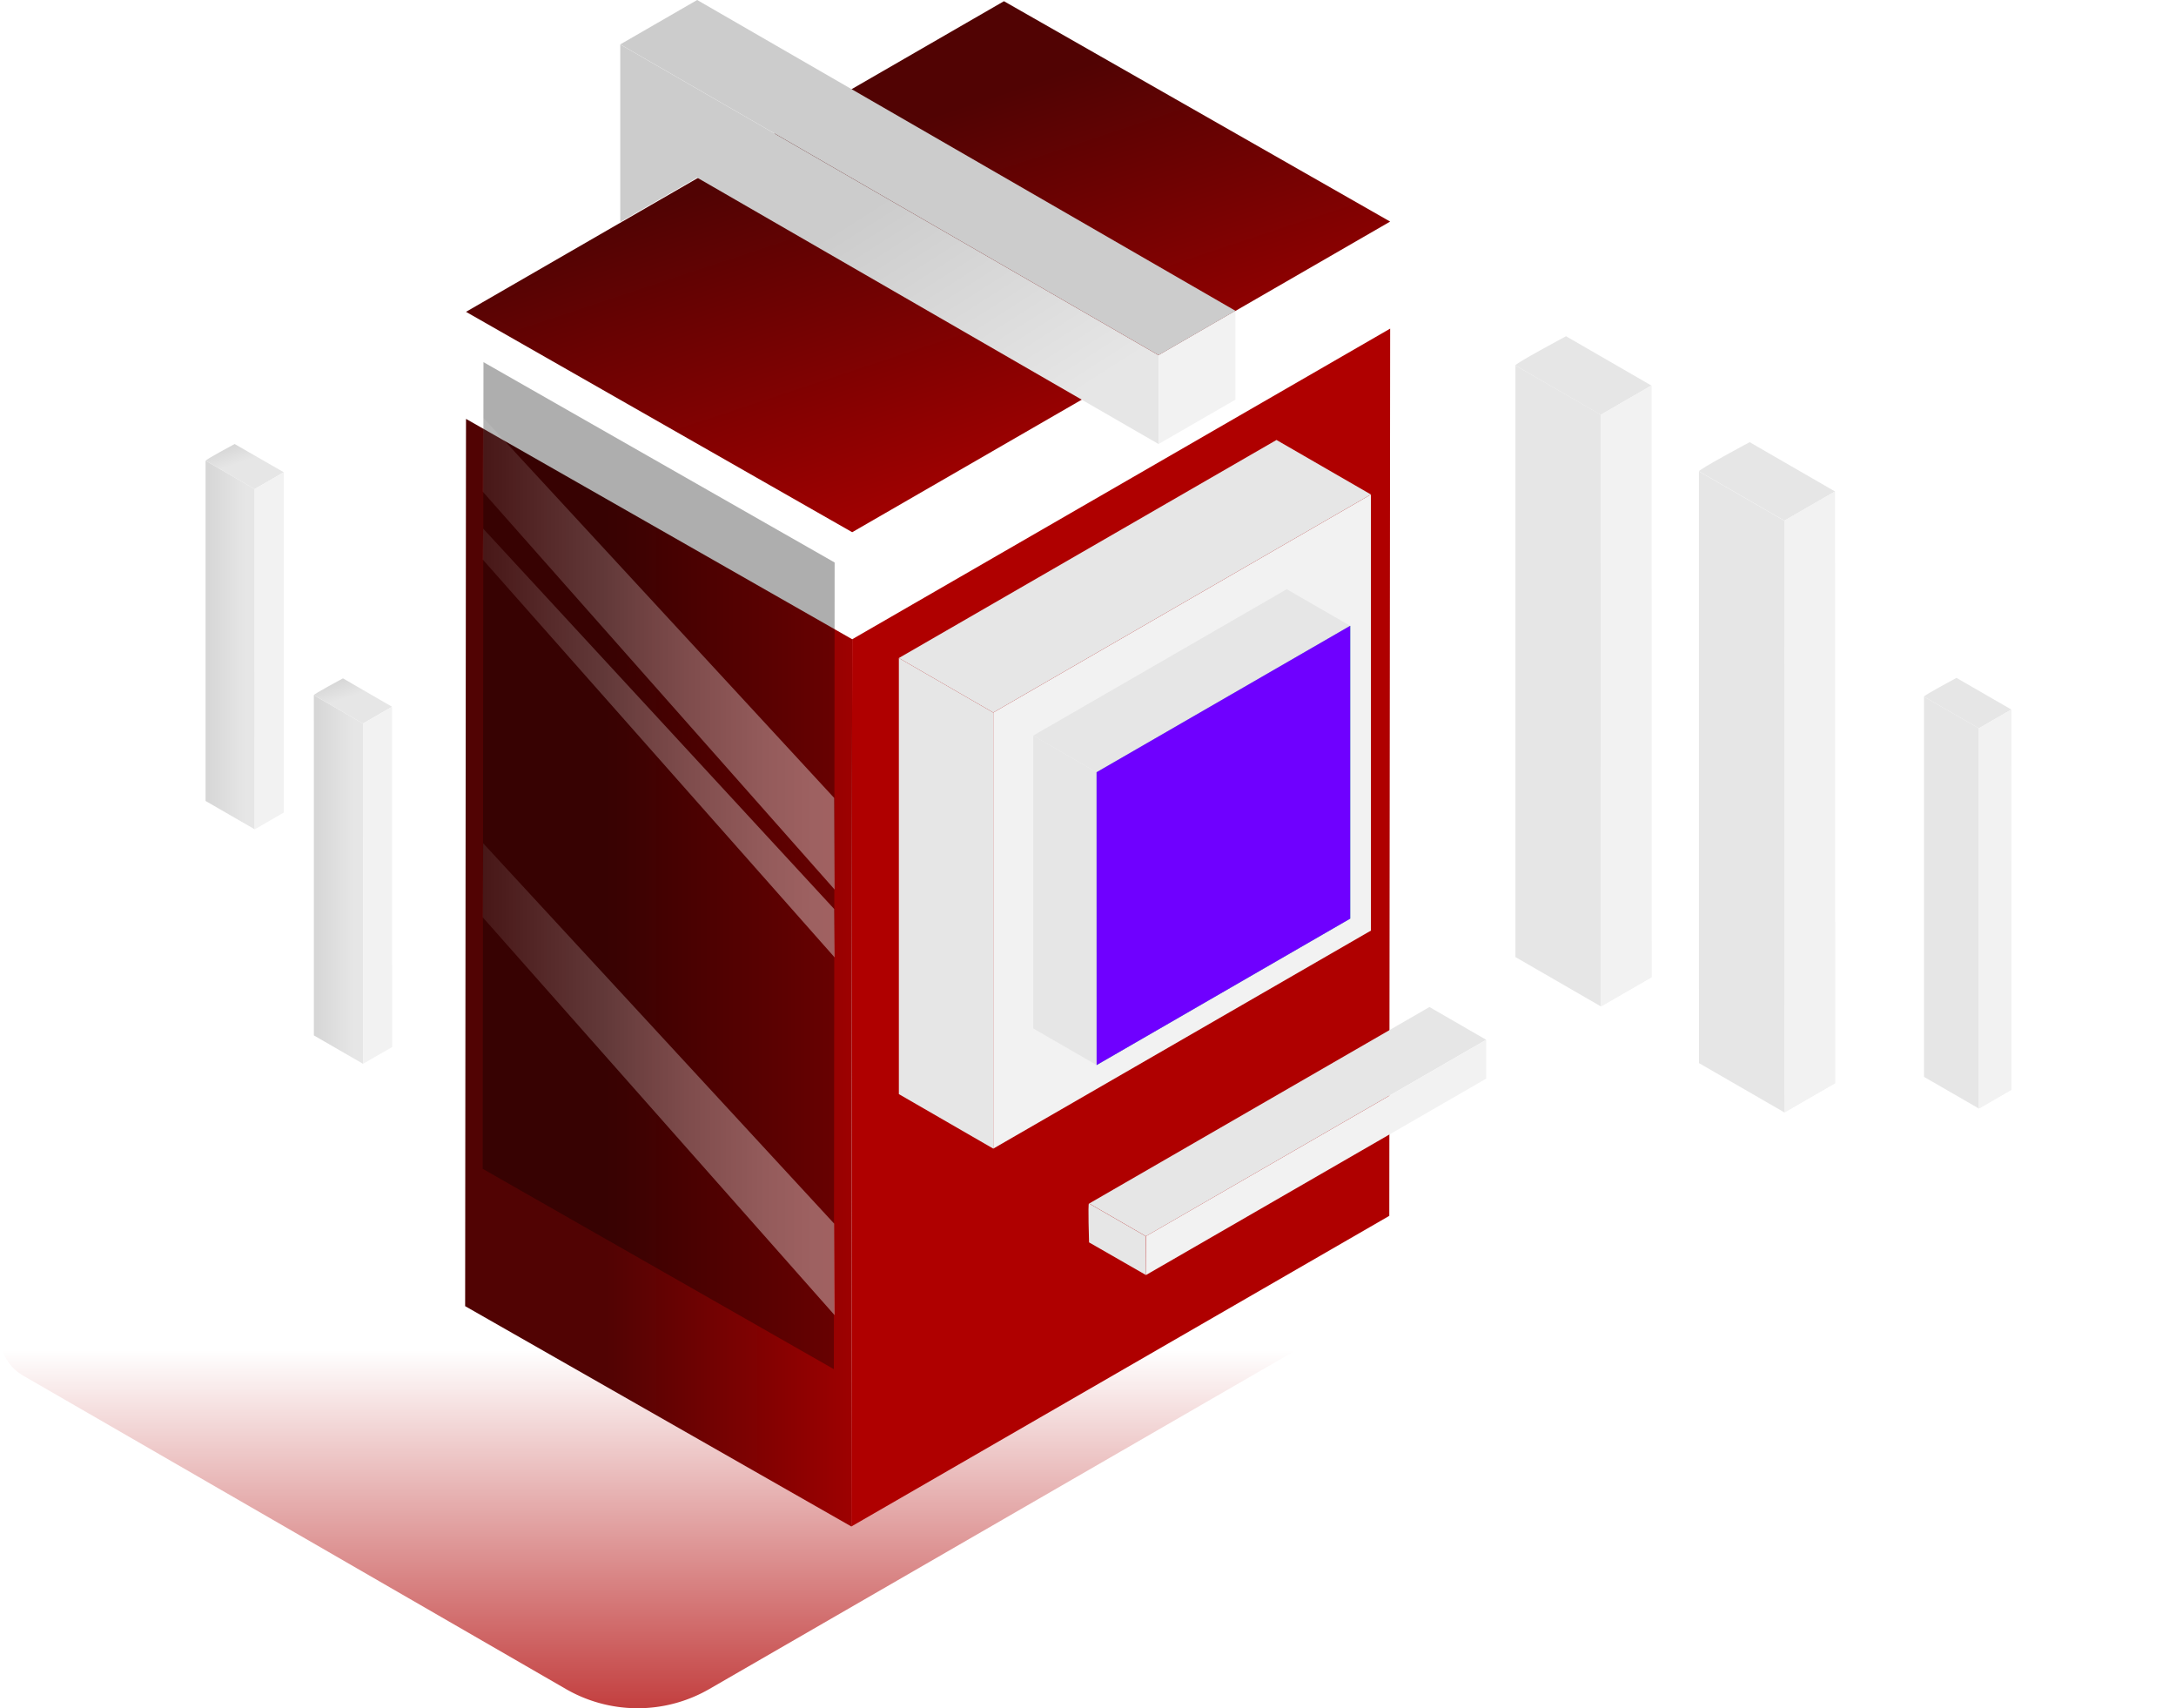 <svg xmlns="http://www.w3.org/2000/svg" xmlns:xlink="http://www.w3.org/1999/xlink" width="711.622" height="558.559" viewBox="0 0 711.622 558.559">
  <defs>
    <linearGradient id="linear-gradient" x1="0.5" y1="0.606" x2="0.5" y2="1.131" gradientUnits="objectBoundingBox">
      <stop offset="0" stop-color="#fff"/>
      <stop offset="1" stop-color="#af0000"/>
    </linearGradient>
    <linearGradient id="linear-gradient-2" x1="0.749" y1="0.934" x2="0.379" y2="0.289" gradientUnits="objectBoundingBox">
      <stop offset="0" stop-color="#af0000"/>
      <stop offset="1" stop-color="#510303"/>
    </linearGradient>
    <filter id="Path_976" x="270.914" y="72.453" width="191.212" height="434.175" filterUnits="userSpaceOnUse">
      <feOffset dy="35" input="SourceAlpha"/>
      <feGaussianBlur stdDeviation="2.5" result="blur"/>
      <feFlood flood-color="#510303" flood-opacity="0.212"/>
      <feComposite operator="in" in2="blur"/>
      <feComposite in="SourceGraphic"/>
    </filter>
    <linearGradient id="linear-gradient-3" x1="1.145" y1="0.5" x2="0.363" y2="0.5" xlink:href="#linear-gradient-2"/>
    <filter id="Path_977" x="144.615" y="101.964" width="141.582" height="404.664" filterUnits="userSpaceOnUse">
      <feOffset dy="35" input="SourceAlpha"/>
      <feGaussianBlur stdDeviation="2.5" result="blur-2"/>
      <feFlood flood-color="#510303" flood-opacity="0.212"/>
      <feComposite operator="in" in2="blur-2"/>
      <feComposite in="SourceGraphic"/>
    </filter>
    <linearGradient id="linear-gradient-4" x1="0.938" y1="0.5" x2="-0.194" y2="0.5" gradientUnits="objectBoundingBox">
      <stop offset="0" stop-color="#fff" stop-opacity="0.376"/>
      <stop offset="0.12" stop-color="#fff" stop-opacity="0.353"/>
      <stop offset="0.33" stop-color="#fff" stop-opacity="0.29"/>
      <stop offset="0.59" stop-color="#fff" stop-opacity="0.188"/>
      <stop offset="0.9" stop-color="#fff" stop-opacity="0.051"/>
      <stop offset="1" stop-color="#fff" stop-opacity="0"/>
    </linearGradient>
    <linearGradient id="linear-gradient-7" x1="-0.7" y1="1.408" x2="-0.303" y2="1.869" gradientUnits="objectBoundingBox">
      <stop offset="0" stop-color="#ccc"/>
      <stop offset="1" stop-color="#e6e6e6"/>
    </linearGradient>
    <linearGradient id="linear-gradient-8" x1="-0.405" y1="2.373" x2="-0.087" y2="2.733" xlink:href="#linear-gradient-7"/>
    <linearGradient id="linear-gradient-9" x1="-0.484" y1="0.5" x2="0.816" y2="0.5" xlink:href="#linear-gradient-7"/>
    <linearGradient id="linear-gradient-10" x1="0.125" y1="-0.153" x2="0.452" y2="0.415" xlink:href="#linear-gradient-7"/>
    <linearGradient id="linear-gradient-11" x1="-0.483" y1="0.5" x2="0.817" y2="0.5" xlink:href="#linear-gradient-7"/>
    <linearGradient id="linear-gradient-12" x1="0.125" y1="-0.15" x2="0.452" y2="0.417" xlink:href="#linear-gradient-7"/>
    <linearGradient id="linear-gradient-13" x1="6.421" y1="-4.067" x2="6.371" y2="-3.614" xlink:href="#linear-gradient-7"/>
    <linearGradient id="linear-gradient-15" x1="47.546" y1="-12.569" x2="46.975" y2="-11.22" xlink:href="#linear-gradient-7"/>
    <linearGradient id="linear-gradient-17" x1="6.114" y1="-3.146" x2="6.063" y2="-2.693" xlink:href="#linear-gradient-7"/>
    <linearGradient id="linear-gradient-19" x1="45.418" y1="-9.617" x2="44.847" y2="-8.269" xlink:href="#linear-gradient-7"/>
    <linearGradient id="linear-gradient-21" x1="8.709" y1="-3.281" x2="8.658" y2="-2.828" xlink:href="#linear-gradient-7"/>
    <linearGradient id="linear-gradient-23" x1="63.412" y1="-10.053" x2="62.841" y2="-8.705" xlink:href="#linear-gradient-7"/>
    <linearGradient id="linear-gradient-25" x1="2.195" y1="-4.179" x2="1.84" y2="-3.935" xlink:href="#linear-gradient-7"/>
    <linearGradient id="linear-gradient-26" x1="3.302" y1="-41.781" x2="2.941" y2="-39.93" xlink:href="#linear-gradient-7"/>
    <linearGradient id="linear-gradient-27" x1="44.26" y1="5.098" x2="42.84" y2="4.716" xlink:href="#linear-gradient-7"/>
    <linearGradient id="linear-gradient-28" x1="62.666" y1="7.016" x2="61.247" y2="6.634" xlink:href="#linear-gradient-7"/>
    <linearGradient id="linear-gradient-29" x1="11.799" y1="13.634" x2="11.542" y2="12.877" xlink:href="#linear-gradient-7"/>
    <linearGradient id="linear-gradient-30" x1="8.113" y1="10.181" x2="7.855" y2="9.424" xlink:href="#linear-gradient-7"/>
    <linearGradient id="linear-gradient-31" x1="28.611" y1="21.442" x2="28.674" y2="21.283" gradientUnits="objectBoundingBox">
      <stop offset="0" stop-color="#2affb4"/>
      <stop offset="1" stop-color="#7fffb6"/>
    </linearGradient>
    <linearGradient id="linear-gradient-32" x1="108.281" y1="14.296" x2="107.888" y2="14.148" xlink:href="#linear-gradient-31"/>
    <linearGradient id="linear-gradient-33" x1="14.614" y1="5.466" x2="15.105" y2="4.957" gradientUnits="objectBoundingBox">
      <stop offset="0" stop-color="#030351"/>
      <stop offset="1" stop-color="#7fffb6"/>
    </linearGradient>
  </defs>
  <g id="ComputerIcon" transform="translate(-224.999 -192.221)">
    <g id="Layer_2" data-name="Layer 2" transform="translate(433.004 353.721)">
      <g id="Layer_7" data-name="Layer 7" transform="translate(-208.004 100)">
        <path id="Path_974" data-name="Path 974" d="M7.56,162.122,284.825,2.023a15.1,15.1,0,0,1,15.1,0L493.33,113.7a15.1,15.1,0,0,1,0,26.171L231.981,290.766a46.9,46.9,0,0,1-46.932,0L7.56,188.293a15.1,15.1,0,0,1,0-26.171Z" transform="translate(0.004)" fill="url(#linear-gradient)"/>
      </g>
    </g>
    <g id="Server" transform="translate(297.214 192.221)">
      <g id="Layer_2-2" data-name="Layer 2">
        <g id="Layer_1" data-name="Layer 1" transform="translate(80.183 0.395)">
          <path id="Path_975" data-name="Path 975" d="M56.84,101.849,232.766.28l126.3,72.058L183.138,173.907Z" transform="translate(-56.84 -0.28)" fill="url(#linear-gradient-2)"/>
        </g>
        <g id="Layer_2-3" data-name="Layer 2" transform="translate(206.199 72.453)">
          <g transform="matrix(1, 0, 0, 1, -278.41, -72.45)" filter="url(#Path_976)">
            <path id="Path_976-2" data-name="Path 976" d="M146.17,443.035,322.1,341.466l.282-290.106L146.452,152.929Z" transform="translate(132.24 21.09)" fill="#af0000"/>
          </g>
        </g>
        <g id="Layer_3" data-name="Layer 3" transform="translate(79.901 101.964)">
          <g transform="matrix(1, 0, 0, 1, -152.12, -101.96)" filter="url(#Path_977)">
            <path id="Path_977-2" data-name="Path 977" d="M56.64,362.4l.282-290.12,126.3,72.058-.282,290.106Z" transform="translate(95.48 29.68)" fill="url(#linear-gradient-3)"/>
          </g>
          <path id="Path_978" data-name="Path 978" d="M60.71,347.709,60.964,83.94l114.843,65.512-.254,263.769Z" transform="translate(-54.969 -67.491)" opacity="0.32"/>
          <path id="Path_979" data-name="Path 979" d="M60.865,195.46l-.155,24.193L175.793,349.76l-.141-29.935Z" transform="translate(-54.969 -21.692)" fill="url(#linear-gradient-4)"/>
          <path id="Path_980" data-name="Path 980" d="M60.865,122.53l-.155,10.086L175.793,262.723l-.141-15.828Z" transform="translate(-54.969 -51.643)" fill="url(#linear-gradient-4)"/>
          <path id="Path_981" data-name="Path 981" d="M60.865,96.8l-.155,24.193L175.793,251.1l-.141-29.949Z" transform="translate(-54.969 -62.21)" fill="url(#linear-gradient-4)"/>
        </g>
        <g id="Layer_4" data-name="Layer 4" transform="translate(130.629)">
          <path id="Path_982" data-name="Path 982" d="M217.39,115.6V86.556L242.542,72.04v29.046Z" transform="translate(-41.351 29.585)" fill="#f2f2f2"/>
          <path id="Path_983" data-name="Path 983" d="M92.6,10.31V68.36l25.138-14.516,150.9,87.11V111.907Z" transform="translate(-92.6 4.234)" fill="url(#linear-gradient-7)"/>
          <path id="Path_984" data-name="Path 984" d="M92.6,14.516,268.639,116.141l25.152-14.516L117.752,0,92.6,14.516v.028" transform="translate(-92.6)" fill="url(#linear-gradient-8)"/>
        </g>
        <g id="Layer_9" data-name="Layer 9" transform="translate(-5 22.458)">
          <path id="Path_989" data-name="Path 989" d="M.01,185.86l16.054,9.282V306.389L.01,297.12" transform="translate(0.004 -57.686)" fill="url(#linear-gradient-9)"/>
          <path id="Path_990" data-name="Path 990" d="M0,187.445l16.054,9.282,9.522-5.5L9.522,182s-9.875,5.276-9.508,5.488" transform="translate(0 -59.271)" fill="url(#linear-gradient-10)"/>
          <path id="Path_991" data-name="Path 991" d="M20.912,188.54l.014,111.26-9.508,5.5L11.39,194.04Z" transform="translate(4.678 -56.585)" fill="#f2f2f2"/>
          <path id="Path_992" data-name="Path 992" d="M25.11,240.22l16.068,9.268V360.734l-16.054-9.268" transform="translate(10.312 -35.361)" fill="url(#linear-gradient-11)"/>
          <path id="Path_993" data-name="Path 993" d="M25.113,241.822,41.18,251.09l9.508-5.488L34.635,236.32s-9.875,5.29-9.522,5.5" transform="translate(10.31 -36.963)" fill="url(#linear-gradient-12)"/>
          <path id="Path_994" data-name="Path 994" d="M46.008,242.9l.028,111.26-9.522,5.488L36.5,248.388Z" transform="translate(14.99 -34.26)" fill="#f2f2f2"/>
        </g>
        <g id="Layer_11" data-name="Layer 11" transform="translate(496.16 77.154) rotate(60)">
          <path id="Path_995" data-name="Path 995" d="M0,16.122,27.924,0l167.53,96.72L167.53,112.842Z" transform="translate(0.282 68.078)" fill="url(#linear-gradient-13)"/>
          <path id="Path_996" data-name="Path 996" d="M0,16.122,27.924,0l167.53,96.72L167.53,112.842Z" transform="translate(0.282 68.078)" fill="url(#linear-gradient-13)"/>
          <path id="Path_997" data-name="Path 997" d="M28.206,0,.282,16.122s-.635,19.463,0,19.1L28.206,19.145Z" transform="translate(0 48.974)" fill="url(#linear-gradient-15)"/>
          <path id="Path_998" data-name="Path 998" d="M0,0,167.572,96.706v19.1L0,19.1Z" transform="translate(28.206 48.974)" fill="#f2f2f2"/>
          <path id="Path_999" data-name="Path 999" d="M28.206,0,.282,16.122s-.635,19.463,0,19.1L28.206,19.145Z" transform="translate(0 48.974)" fill="url(#linear-gradient-15)"/>
          <path id="Path_1000" data-name="Path 1000" d="M0,0,167.572,96.706v19.1L0,19.1Z" transform="translate(28.206 48.974)" fill="#f2f2f2"/>
          <path id="Path_1001" data-name="Path 1001" d="M0,16.122,27.924,0,195.468,96.72l-27.924,16.122Z" transform="translate(60.299 33.432)" fill="url(#linear-gradient-17)"/>
          <path id="Path_1002" data-name="Path 1002" d="M0,16.122,27.924,0,195.468,96.72l-27.924,16.122Z" transform="translate(60.299 33.432)" fill="url(#linear-gradient-17)"/>
          <path id="Path_1003" data-name="Path 1003" d="M28.206,0,.282,16.122s-.635,19.463,0,19.1L28.206,19.1Z" transform="translate(60.017 14.286)" fill="url(#linear-gradient-19)"/>
          <path id="Path_1004" data-name="Path 1004" d="M0,0,167.572,96.706v19.118L0,19.118Z" transform="translate(88.223 14.314)" fill="#f2f2f2"/>
          <path id="Path_1005" data-name="Path 1005" d="M28.206,0,.282,16.122s-.635,19.463,0,19.1L28.206,19.1Z" transform="translate(60.017 14.286)" fill="url(#linear-gradient-19)"/>
          <path id="Path_1006" data-name="Path 1006" d="M0,0,167.572,96.706v19.118L0,19.118Z" transform="translate(88.223 14.314)" fill="#f2f2f2"/>
          <path id="Path_1007" data-name="Path 1007" d="M0,10.366,17.944,0,125.61,62.156,107.666,72.522Z" transform="translate(160.87 12.271)" fill="url(#linear-gradient-21)"/>
          <path id="Path_1008" data-name="Path 1008" d="M0,10.366,17.944,0,125.61,62.156,107.666,72.522Z" transform="translate(160.87 12.271)" fill="url(#linear-gradient-21)"/>
          <path id="Path_1009" data-name="Path 1009" d="M18.122,0,.178,10.366s-.4,12.506,0,12.271L18.122,12.271Z" transform="translate(160.692)" fill="url(#linear-gradient-23)"/>
          <path id="Path_1010" data-name="Path 1010" d="M0,0,107.679,62.142V74.427L0,12.271Z" transform="translate(178.814)" fill="#f2f2f2"/>
          <path id="Path_1011" data-name="Path 1011" d="M18.122,0,.178,10.366s-.4,12.506,0,12.271L18.122,12.271Z" transform="translate(160.692)" fill="url(#linear-gradient-23)"/>
          <path id="Path_1012" data-name="Path 1012" d="M0,0,107.679,62.142V74.427L0,12.271Z" transform="translate(178.814)" fill="#f2f2f2"/>
          <path id="Path_986" data-name="Path 986" d="M0,139.192l18.538-10.7L18.552,0,0,10.711Z" transform="translate(167.895 202.729)" fill="url(#linear-gradient-25)"/>
          <path id="Path_987" data-name="Path 987" d="M29.589,6.28,11.051,17.047S-.351,10.946.008,10.7L18.546,0Z" transform="translate(167.832 331.279)" fill="url(#linear-gradient-26)"/>
          <path id="Path_988" data-name="Path 988" d="M11,134.844,11.015,6.35.028,0,0,128.509Z" transform="translate(186.433 202.715)" fill="#f2f2f2"/>
        </g>
        <g id="Layer_7-2" data-name="Layer 7" transform="translate(194.501 111.964)">
          <path id="Path_985" data-name="Path 985" d="M176.74,184.962V327.551l123.5-71.287V113.66Z" transform="translate(-118.624 -63.938)" fill="#f2f2f2"/>
          <path id="Path_1013" data-name="Path 1013" d="M187.384,309.115,156.51,291.289V148.7l30.874,17.826Z" transform="translate(-129.268 -45.501)" fill="url(#linear-gradient-27)"/>
          <path id="Path_1014" data-name="Path 1014" d="M198.88,189.676l.015,95.736,82.916-47.876V141.8Z" transform="translate(-106.975 -49.132)" fill="#35ffc7"/>
          <path id="Path_1015" data-name="Path 1015" d="M206.04,273.036,185.3,261.071V165.32l20.725,11.98Z" transform="translate(-114.12 -36.756)" fill="url(#linear-gradient-28)"/>
          <path id="Path_1016" data-name="Path 1016" d="M288.957,145.925,268.216,133.96,185.3,181.82l20.725,11.98Z" transform="translate(-114.12 -53.257)" fill="url(#linear-gradient-29)"/>
          <path id="Path_1017" data-name="Path 1017" d="M310.881,119.806,280.007,101.98l-123.5,71.3,30.874,17.826Z" transform="translate(-129.268 -70.083)" fill="url(#linear-gradient-30)"/>
          <path id="Path_1018" data-name="Path 1018" d="M212.1,211.367l-.214,12.53,42.992-24.815-10.744-6.211Z" transform="translate(-100.129 -22.261)" fill="url(#linear-gradient-31)"/>
          <path id="Path_1019" data-name="Path 1019" d="M233.02,170.866l10.744-6.456v49.646l-10.744-6.211Z" transform="translate(-89.012 -37.235)" fill="url(#linear-gradient-32)"/>
          <path id="Path_1020" data-name="Path 1020" d="M244.034,205.6l-32,18.512.015-36.979,32.019-18.5Z" transform="translate(-100.056 -35.009)" fill="#b4ffda"/>
          <g id="Group_380" data-name="Group 380" opacity="0.5">
            <path id="Path_1021" data-name="Path 1021" d="M198.88,189.676l.015,95.736,82.916-47.876V141.8Z" transform="translate(-106.975 -49.132)" fill="url(#linear-gradient-33)"/>
            <g id="Group_379" data-name="Group 379" transform="translate(91.905 92.668)" style="mix-blend-mode: soft-light;isolation: isolate">
              <g id="Group_378" data-name="Group 378" opacity="0.75">
                <path id="Path_1022" data-name="Path 1022" d="M198.88,189.676l.015,95.736,82.916-47.876V141.8Z" transform="translate(-198.88 -141.8)" fill="#fff"/>
              </g>
            </g>
          </g>
        </g>
      </g>
      <path id="Path_1022-2" data-name="Path 1022" d="M198.88,189.676l.015,95.736,82.916-47.876V141.8Z" transform="translate(87.526 62.832)" fill="#6f00ff" style="mix-blend-mode: hard-light;isolation: isolate"/>
    </g>
  </g>
</svg>
